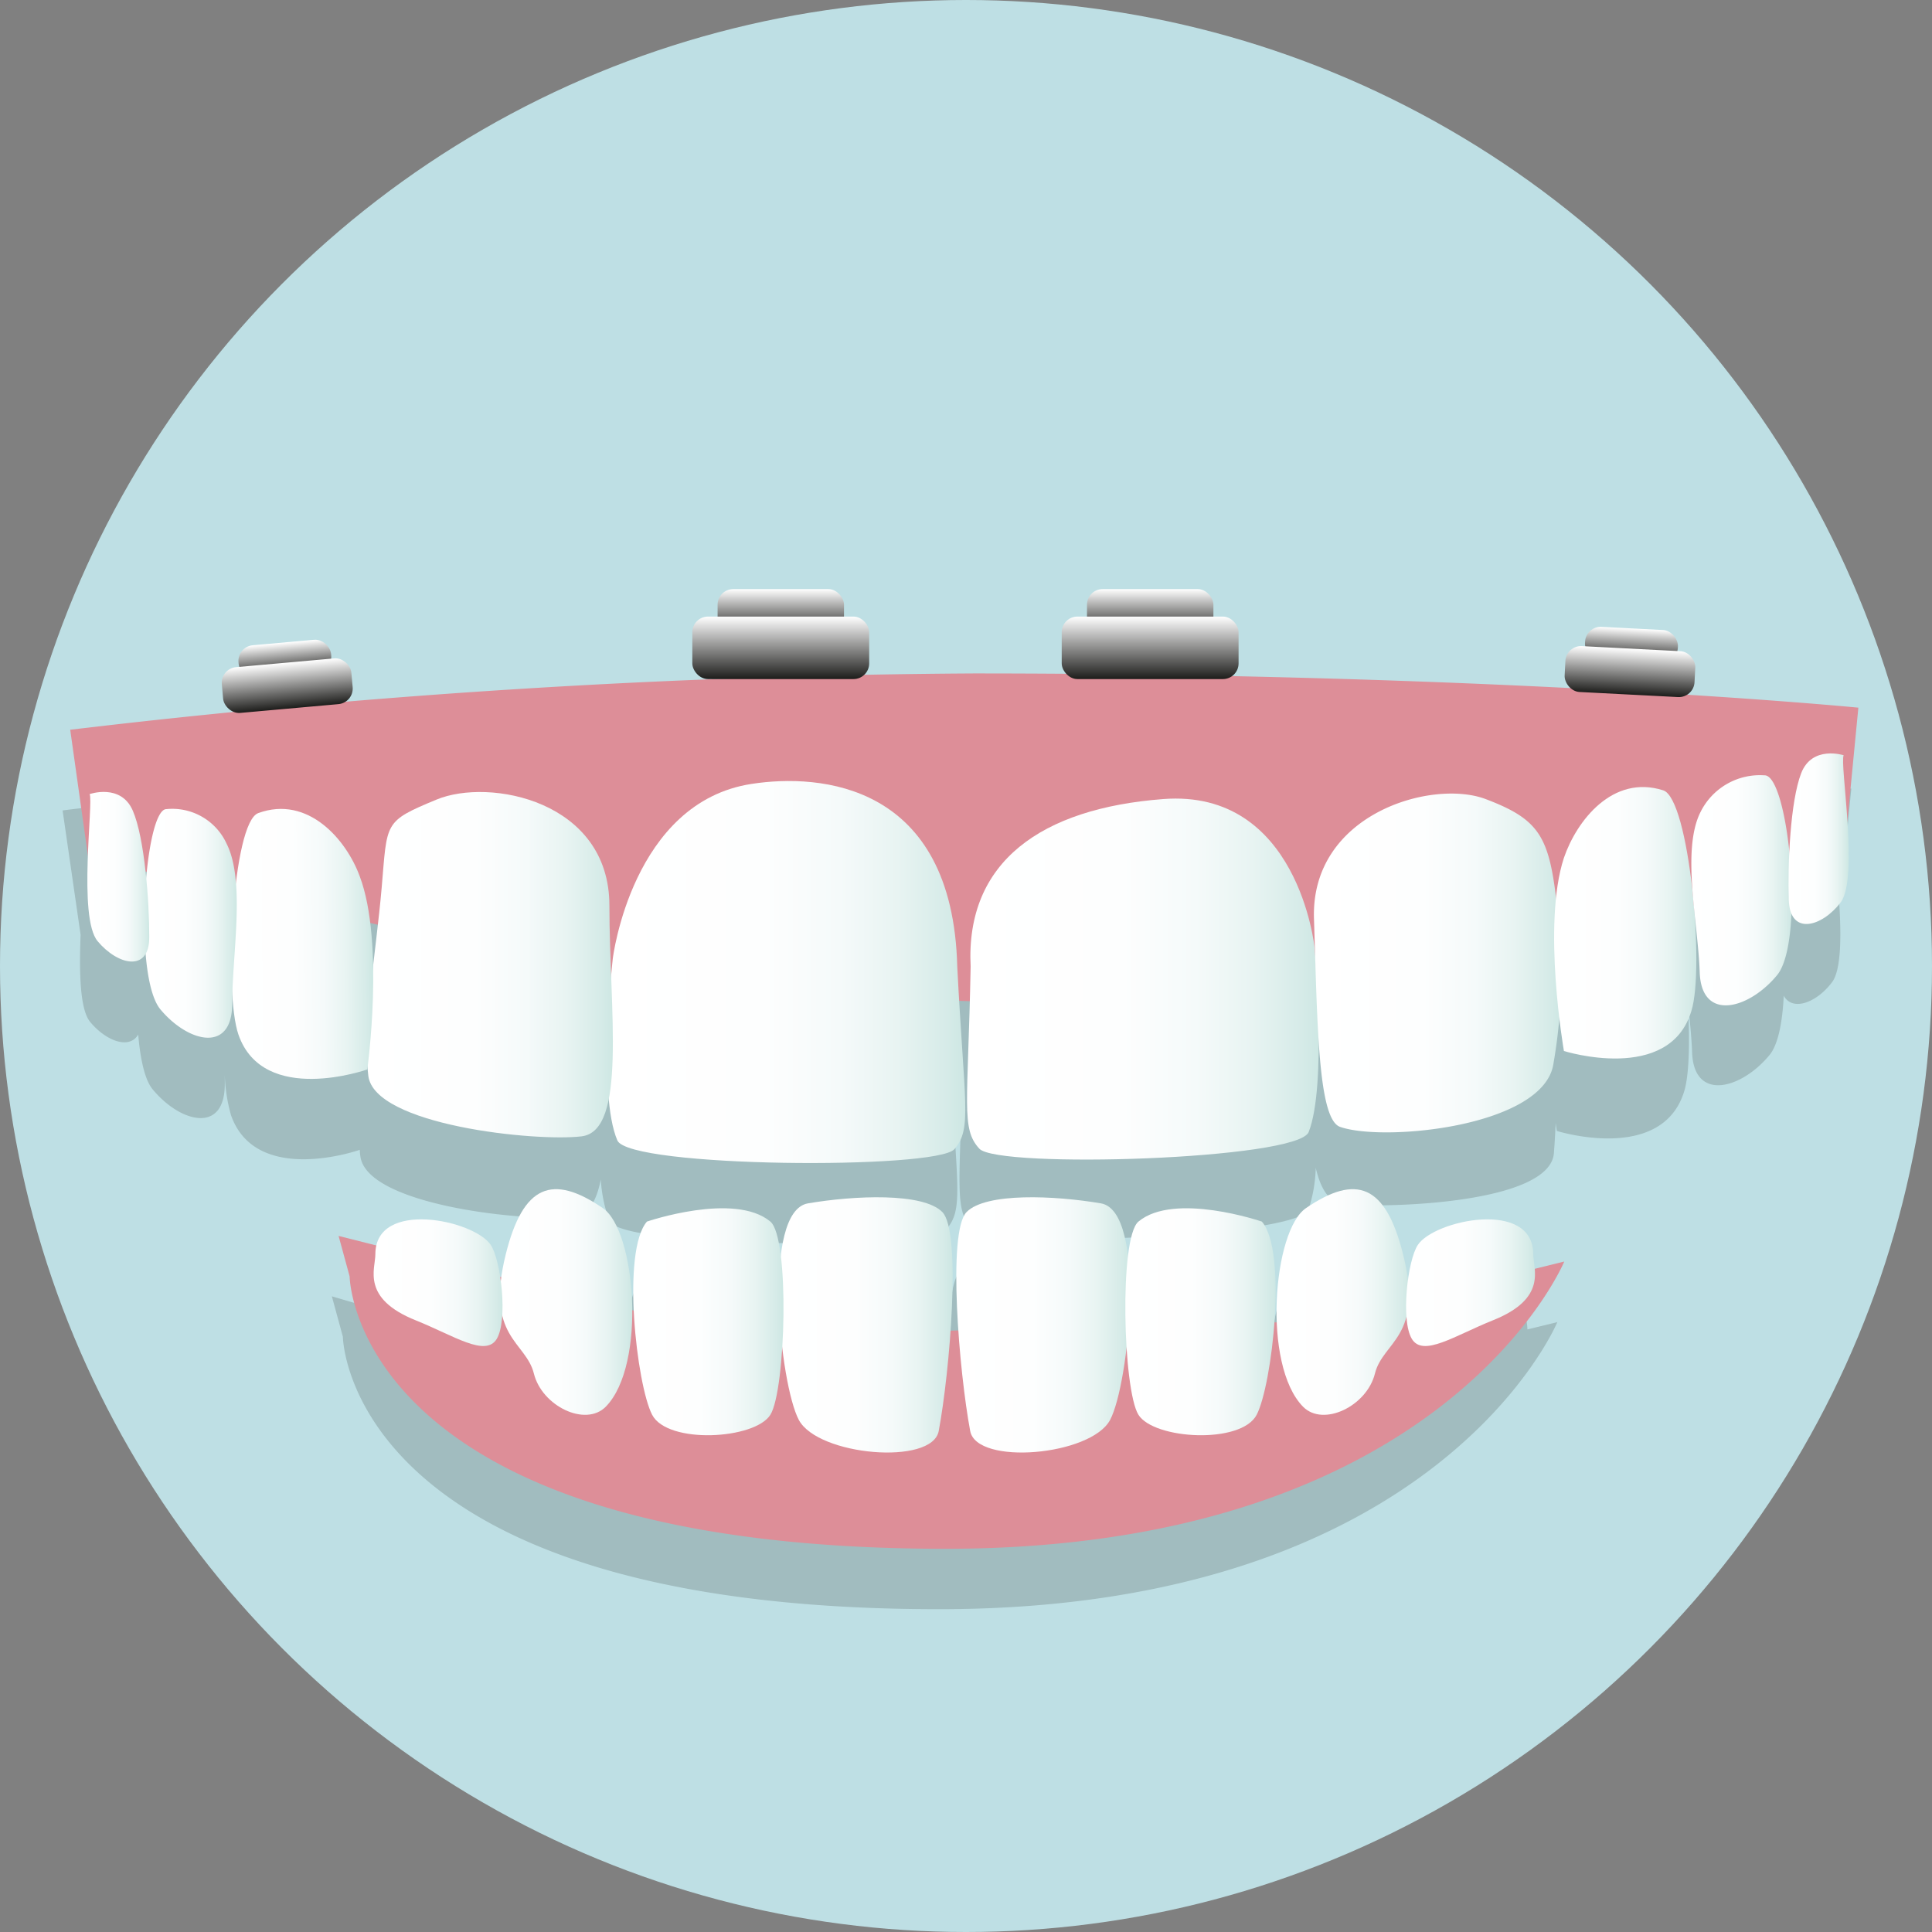 <svg xmlns="http://www.w3.org/2000/svg" xmlns:xlink="http://www.w3.org/1999/xlink" viewBox="0 0 175 175"><rect x="0" y="0" width="175" height="175" fill="#808080" stroke="none"/><defs><style>.cls-1{fill:#bedfe4;}.cls-2{fill:#1d1d1b;opacity:0.18;}.cls-3{fill:#dd8e98;}.cls-4{fill:url(#New_Gradient_Swatch_3);}.cls-5{fill:url(#New_Gradient_Swatch_3-2);}.cls-6{fill:url(#New_Gradient_Swatch_3-3);}.cls-7{fill:url(#New_Gradient_Swatch_3-4);}.cls-8{fill:url(#New_Gradient_Swatch_3-5);}.cls-9{fill:url(#New_Gradient_Swatch_3-6);}.cls-10{fill:url(#New_Gradient_Swatch_3-7);}.cls-11{fill:url(#New_Gradient_Swatch_3-8);}.cls-12{fill:url(#New_Gradient_Swatch_3-9);}.cls-13{fill:url(#New_Gradient_Swatch_3-10);}.cls-14{fill:url(#New_Gradient_Swatch_3-11);}.cls-15{fill:url(#New_Gradient_Swatch_3-12);}.cls-16{fill:url(#New_Gradient_Swatch_3-13);}.cls-17{fill:url(#New_Gradient_Swatch_3-14);}.cls-18{fill:url(#New_Gradient_Swatch_3-15);}.cls-19{fill:url(#New_Gradient_Swatch_3-16);}.cls-20{fill:url(#New_Gradient_Swatch_3-17);}.cls-21{fill:url(#New_Gradient_Swatch_3-18);}.cls-22{fill:url(#White_Black);}.cls-23{fill:url(#White_Black-2);}.cls-24{fill:url(#White_Black-3);}.cls-25{fill:url(#White_Black-4);}.cls-26{fill:url(#White_Black-5);}.cls-27{fill:url(#White_Black-6);}.cls-28{fill:url(#White_Black-7);}.cls-29{fill:url(#White_Black-8);}</style><linearGradient id="New_Gradient_Swatch_3" x1="86.61" y1="119.99" x2="102.34" y2="119.99" gradientUnits="userSpaceOnUse"><stop offset="0" stop-color="#fff"/><stop offset=".44" stop-color="#fdfefe"/><stop offset=".65" stop-color="#f5fafa"/><stop offset=".81" stop-color="#e8f4f2"/><stop offset=".95" stop-color="#d6ebe8"/><stop offset="1" stop-color="#cde7e3"/></linearGradient><linearGradient id="New_Gradient_Swatch_3-2" x1="101.93" y1="119.73" x2="115.54" y2="119.73" xlink:href="#New_Gradient_Swatch_3"/><linearGradient id="New_Gradient_Swatch_3-3" x1="115.63" y1="117.93" x2="127.61" y2="117.93" xlink:href="#New_Gradient_Swatch_3"/><linearGradient id="New_Gradient_Swatch_3-4" x1="127.35" y1="116.18" x2="139.04" y2="116.18" xlink:href="#New_Gradient_Swatch_3"/><linearGradient id="New_Gradient_Swatch_3-5" x1="70.56" y1="119.99" x2="86.29" y2="119.99" xlink:href="#New_Gradient_Swatch_3"/><linearGradient id="New_Gradient_Swatch_3-6" x1="57.36" y1="119.73" x2="70.97" y2="119.73" xlink:href="#New_Gradient_Swatch_3"/><linearGradient id="New_Gradient_Swatch_3-7" x1="45.29" y1="117.93" x2="57.28" y2="117.93" xlink:href="#New_Gradient_Swatch_3"/><linearGradient id="New_Gradient_Swatch_3-8" x1="33.86" y1="116.18" x2="45.55" y2="116.18" xlink:href="#New_Gradient_Swatch_3"/><linearGradient id="New_Gradient_Swatch_3-9" x1="54.99" y1="88.02" x2="87.43" y2="88.02" xlink:href="#New_Gradient_Swatch_3"/><linearGradient id="New_Gradient_Swatch_3-10" x1="33.23" y1="87.38" x2="55.51" y2="87.38" xlink:href="#New_Gradient_Swatch_3"/><linearGradient id="New_Gradient_Swatch_3-11" x1="27.89" y1="81.22" x2="40.75" y2="81.22" gradientTransform="translate(-7.56 4.53) rotate(-.42)" xlink:href="#New_Gradient_Swatch_3"/><linearGradient id="New_Gradient_Swatch_3-12" x1="13.07" y1="83.64" x2="21.44" y2="83.64" xlink:href="#New_Gradient_Swatch_3"/><linearGradient id="New_Gradient_Swatch_3-13" x1="7.91" y1="79.41" x2="13.52" y2="79.41" xlink:href="#New_Gradient_Swatch_3"/><linearGradient id="New_Gradient_Swatch_3-14" x1="87.6" y1="88.68" x2="119.46" y2="88.68" xlink:href="#New_Gradient_Swatch_3"/><linearGradient id="New_Gradient_Swatch_3-15" x1="119.01" y1="87.22" x2="141.43" y2="87.22" xlink:href="#New_Gradient_Swatch_3"/><linearGradient id="New_Gradient_Swatch_3-16" x1="140.8" y1="83.57" x2="153.68" y2="83.57" xlink:href="#New_Gradient_Swatch_3"/><linearGradient id="New_Gradient_Swatch_3-17" x1="153.21" y1="80.64" x2="162.34" y2="80.64" xlink:href="#New_Gradient_Swatch_3"/><linearGradient id="New_Gradient_Swatch_3-18" x1="161.96" y1="75.96" x2="167.44" y2="75.96" xlink:href="#New_Gradient_Swatch_3"/><linearGradient id="White_Black" x1="70.72" y1="53.36" x2="70.72" y2="57.4" gradientUnits="userSpaceOnUse"><stop offset="0" stop-color="#fff"/><stop offset="1" stop-color="#1d1d1b"/></linearGradient><linearGradient id="White_Black-2" x1="70.72" y1="55.85" x2="70.72" y2="61.51" xlink:href="#White_Black"/><linearGradient id="White_Black-3" x1="104.19" y1="53.36" x2="104.19" y2="57.4" xlink:href="#White_Black"/><linearGradient id="White_Black-4" x1="104.19" y1="55.85" x2="104.19" y2="61.51" xlink:href="#White_Black"/><linearGradient id="White_Black-5" x1="100.05" y1="105.92" x2="100.05" y2="108.9" gradientTransform="translate(47.72 -48.99)" xlink:href="#White_Black"/><linearGradient id="White_Black-6" x1="100.05" y1="107.76" x2="100.05" y2="111.92" gradientTransform="translate(47.6 -48.99)" xlink:href="#White_Black"/><linearGradient id="White_Black-7" x1="113.81" y1="-20.35" x2="113.81" y2="-17.38" gradientTransform="translate(-88 78.55)" xlink:href="#White_Black"/><linearGradient id="White_Black-8" x1="113.81" y1="-18.52" x2="113.81" y2="-14.36" gradientTransform="translate(-87.79 78.54)" xlink:href="#White_Black"/></defs><title>totavot</title><circle class="cls-1" cx="87.5" cy="87.5" r="87.5"/><path class="cls-2" d="M138.35 120.42c0-.51-.14-1-.14-1.33 0-5-8.94-3.11-10.45-.85a8.91 8.91 0 0 0-.9 3.2 18.34 18.34 0 0 0-.43-2.34c-1.57-6.31-4.22-7.31-8.78-4.2-1.75 1.19-2.83 5.91-2.66 10.36h-.21c.27-3.83.07-7.74-1.13-9.13 0 0-7.93-2.71-11.18 0-.45.37-.76 1.55-.95 3.12-.31-2.6-1.05-4.55-2.45-4.79-4.17-.71-10.42-1-12.17.79-1 1.06-1.08 5.86-.74 10.73h-.7c.34-4.88.29-9.7-.74-10.76-1.75-1.8-8-1.5-12.17-.79-1.4.24-2.15 2.19-2.45 4.79-.19-1.58-.5-2.75-.95-3.12-3.25-2.71-11.18 0-11.18 0-1.16 1.34-1.39 5-1.17 8.67h-.17c.07-4.3-1-8.71-2.68-9.85-4.57-3.12-7.21-2.11-8.78 4.2a18.34 18.34 0 0 0-.43 2.34 8.91 8.91 0 0 0-.9-3.2c-1.44-2.15-9.57-4-10.37.16l-3.41-1 1 3.67s.25 24.67 54 24.67c45.24 0 56-26 56-26zM166.69 81.76l1-10.33s-5.55-.54-15.53-1.16a1.42 1.42 0 0 0 .67-1.13l.07-1.32a1.42 1.42 0 0 0-1.34-1.49h-.29a1.4 1.4 0 0 0 0-.28v-.15a1.42 1.42 0 0 0-1.27-1.49l-5.58-.29a1.42 1.42 0 0 0-1.49 1.34v.14a1.42 1.42 0 0 0 0 .28h-.29a1.42 1.42 0 0 0-1.49 1.34l-.07 1.32a1.41 1.41 0 0 0 .5 1.14c-8.48-.42-18.82-.83-30.68-1.07a1.42 1.42 0 0 0 .65-1.19v-2.82a1.42 1.42 0 0 0-1.42-1.42h-.87v-1.07a1.42 1.42 0 0 0-1.42-1.42h-8.63a1.42 1.42 0 0 0-1.42 1.42v1.08h-.87a1.42 1.42 0 0 0-1.42 1.42v2.82a1.41 1.41 0 0 0 .4 1h-8.41c-3.32 0-6.62 0-9.88.09a1.41 1.41 0 0 0 .46-1v-2.92a1.42 1.42 0 0 0-1.42-1.42h-.87v-1.07a1.42 1.42 0 0 0-1.42-1.42h-8.61a1.42 1.42 0 0 0-1.42 1.42v1.08h-.87a1.42 1.42 0 0 0-1.46 1.41v2.82a1.42 1.42 0 0 0 1.42 1.42h.62c-12.5.48-24 1.28-33.49 2.07a1.42 1.42 0 0 0 .7-1.34l-.12-1.32a1.42 1.42 0 0 0-1.5-1.25h-.29a1.4 1.4 0 0 0 0-.28v-.14a1.42 1.42 0 0 0-1.54-1.29l-5.57.5a1.42 1.42 0 0 0-1.29 1.54v.14a1.4 1.4 0 0 0 .05.27h-.29a1.42 1.42 0 0 0-1.29 1.54l.12 1.32a1.42 1.42 0 0 0 .94 1.2c-9.22.89-14.8 1.61-14.8 1.61l1.63 11.26c-.12 3.16-.1 6.74.87 7.9 1.43 1.72 3.54 2.52 4.35 1.14.19 2.26.61 4.17 1.34 5 2.5 3 6.5 4 6.5-.5v-.86a15.29 15.29 0 0 0 .56 3.65c2.26 6.48 11.67 3.15 11.67 3.15v-.24c0 .26 0 .54.05.8.52 4.5 15.18 6 19.32 5.5 1.35-.16 2.08-1.43 2.46-3.38a13.1 13.1 0 0 0 .78 3.76c1.06 2.47 28.91 2.62 30.53.75 1.48-1.71 1-3.64.43-13.4h1c-.26 9.75-.66 11.7.87 13.36 1.68 1.82 29.51.77 30.49-1.74a13.1 13.1 0 0 0 .66-3.78c.45 1.94 1.22 3.18 2.57 3.3 4.15.37 18.63-.1 19-4.62.07-.89.12-1.79.16-2.72l.11.7s9.54 3 11.54-3.61c.47-1.54.53-4.89.29-8.41.18 1.73.37 3.42.42 4.89.15 4.5 4.44 3.36 7 .27.79-.94 1.19-3 1.3-5.39.81 1.47 3 .6 4.36-1.2.87-1.12.85-4.31.66-7.3zm-154.07 4.54c0 .18 0 .36-.05.54 0-.19 0-.38-.06-.56zm20.51 8.46c0-1.28-.1-2.58-.26-3.83l.68.16c-.13 1.23-.28 2.46-.42 3.67z"/><path class="cls-3" d="M6.36 66.1l1.64 11.66 51 11.67s45.25 2.32 46.75 1.32l41.25-4.57 20.33-11.75 1-10.33s-31.62-3.1-80.17-3.1a727 727 0 0 0-81.8 5.1zM141.69 114.27l-22 5.43s-49.4.89-50.9 1.89l-38.12-9.64 1 3.67s.25 24.67 54 24.67c45.27-.02 56.02-26.02 56.02-26.02z"/><path class="cls-4" d="M99.72 109c-4.17-.71-10.42-1-12.17.79s-.67 14.5.33 19.83c.59 3.15 10.94 2.24 12.67-1s3.32-18.92-.83-19.62z"/><path class="cls-5" d="M114.3 110.65s-7.93-2.71-11.18 0c-1.76 1.47-1.4 15.26 0 17.5s9.31 2.69 10.71 0 2.8-14.81.47-17.5z"/><path class="cls-6" d="M127.09 113.62c-1.57-6.31-4.22-7.31-8.78-4.2-3 2-4 14.21-.28 18 1.84 1.86 5.78-.06 6.51-3s4.46-3.29 2.55-10.8z"/><path class="cls-7" d="M138.88 113.61c0-5-8.94-3.11-10.45-.85-.94 1.41-1.56 6.82-.55 8.51s3.87-.28 7.33-1.67c5-1.99 3.67-4.66 3.67-5.99z"/><path class="cls-8" d="M73.19 109c4.17-.71 10.42-1 12.17.79s.67 14.5-.33 19.83c-.59 3.15-10.94 2.24-12.67-1s-3.36-18.92.83-19.62z"/><path class="cls-9" d="M58.6 110.65s7.93-2.71 11.18 0c1.76 1.47 1.4 15.26 0 17.5s-9.31 2.69-10.71 0-2.79-14.81-.47-17.5z"/><path class="cls-10" d="M45.81 113.62c1.57-6.31 4.22-7.31 8.78-4.2 3 2 4 14.21.28 18-1.84 1.86-5.78-.06-6.51-3s-4.42-3.29-2.55-10.8z"/><path class="cls-11" d="M34 113.61c0-5 8.94-3.11 10.45-.85.94 1.41 1.56 6.82.55 8.51s-3.87-.28-7.33-1.67c-4.98-1.99-3.67-4.66-3.67-5.99z"/><path class="cls-12" d="M68.12 71c6.13-.94 18.18-.08 18.59 16.58.64 12.49 1.36 14.64-.26 16.51s-29.45 1.69-30.53-.79c-1.82-4.24-.41-16.5-.41-16.5s1.74-14.17 12.61-15.8z"/><path class="cls-13" d="M39.53 72.43c4.8-2 15.67.1 15.67 9.6s1.62 20.4-2.52 20.9-18.8-1-19.32-5.5.69-11 1.21-17 .15-6 4.96-8z"/><path class="cls-14" d="M23.39 73.65c4.52-1.65 8 2.43 9.2 5.74 2.26 6 .68 17.48.68 17.48s-9.41 3.33-11.67-3.15c-1.34-3.84-.54-19.22 1.79-20.07z"/><path class="cls-15" d="M15.07 73.29a5.41 5.41 0 0 1 5.46 3.14c1.71 3.4.5 10 .5 14.5s-4 3.5-6.5.5-1.43-18.14.54-18.14z"/><path class="cls-16" d="M8.12 71.93s2.83-1 3.91 1.5 1.49 8.22 1.49 11.46-2.88 2.52-4.68.36-.36-12.6-.72-13.32z"/><path class="cls-17" d="M105.35 72.38c-11 .84-17.91 5.66-17.43 15.18-.24 12.5-.89 14.67.79 16.49s28.85 1 29.83-1.51c1.68-4.29.53-16.73.53-16.73s-1.47-14.38-13.72-13.43z"/><path class="cls-18" d="M134.57 72.38c-4.87-1.84-15.86 1.34-15.55 10.84s.36 18.14 2.36 18.85c3.93 1.39 18.38 0 19.32-5.66a48.06 48.06 0 0 0 .3-14.65c-.69-5.98-1.56-7.54-6.43-9.38z"/><path class="cls-19" d="M150.66 71.59c-4.58-1.47-7.85 2.75-9 6.11-2 6.07 0 17.5 0 17.5s9.54 3 11.54-3.61c1.24-3.9-.2-19.24-2.54-20z"/><path class="cls-20" d="M159.83 70.23a6 6 0 0 0-5.8 3.33c-1.74 3.46-.22 10-.07 14.51s4.44 3.36 7 .27 1.04-18.18-1.13-18.11z"/><path class="cls-21" d="M167 68.41s-2.86-.93-3.85 1.63-1.23 8.26-1.12 11.5 3 2.42 4.69.21-.1-12.61.28-13.34z"/><rect class="cls-22" x="65" y="53.36" width="11.45" height="4.04" rx="1.42" ry="1.42"/><rect class="cls-23" x="62.71" y="55.85" width="16.02" height="5.66" rx="1.42" ry="1.42"/><rect class="cls-24" x="98.46" y="53.36" width="11.45" height="4.04" rx="1.42" ry="1.42"/><rect class="cls-25" x="96.17" y="55.85" width="16.02" height="5.66" rx="1.42" ry="1.42"/><rect class="cls-26" x="143.56" y="56.93" width="8.42" height="2.97" rx="1.42" ry="1.42" transform="translate(3.22 -7.56) rotate(2.96)"/><rect class="cls-27" x="141.75" y="58.76" width="11.78" height="4.16" rx="1.42" ry="1.42" transform="translate(3.34 -7.55) rotate(2.96)"/><rect class="cls-28" x="21.6" y="58.19" width="8.42" height="2.97" rx="1.42" ry="1.42" transform="translate(-5.22 2.54) rotate(-5.11)"/><rect class="cls-29" x="20.13" y="60.02" width="11.78" height="4.16" rx="1.42" ry="1.42" transform="translate(-5.43 2.57) rotate(-5.11)"/></svg>